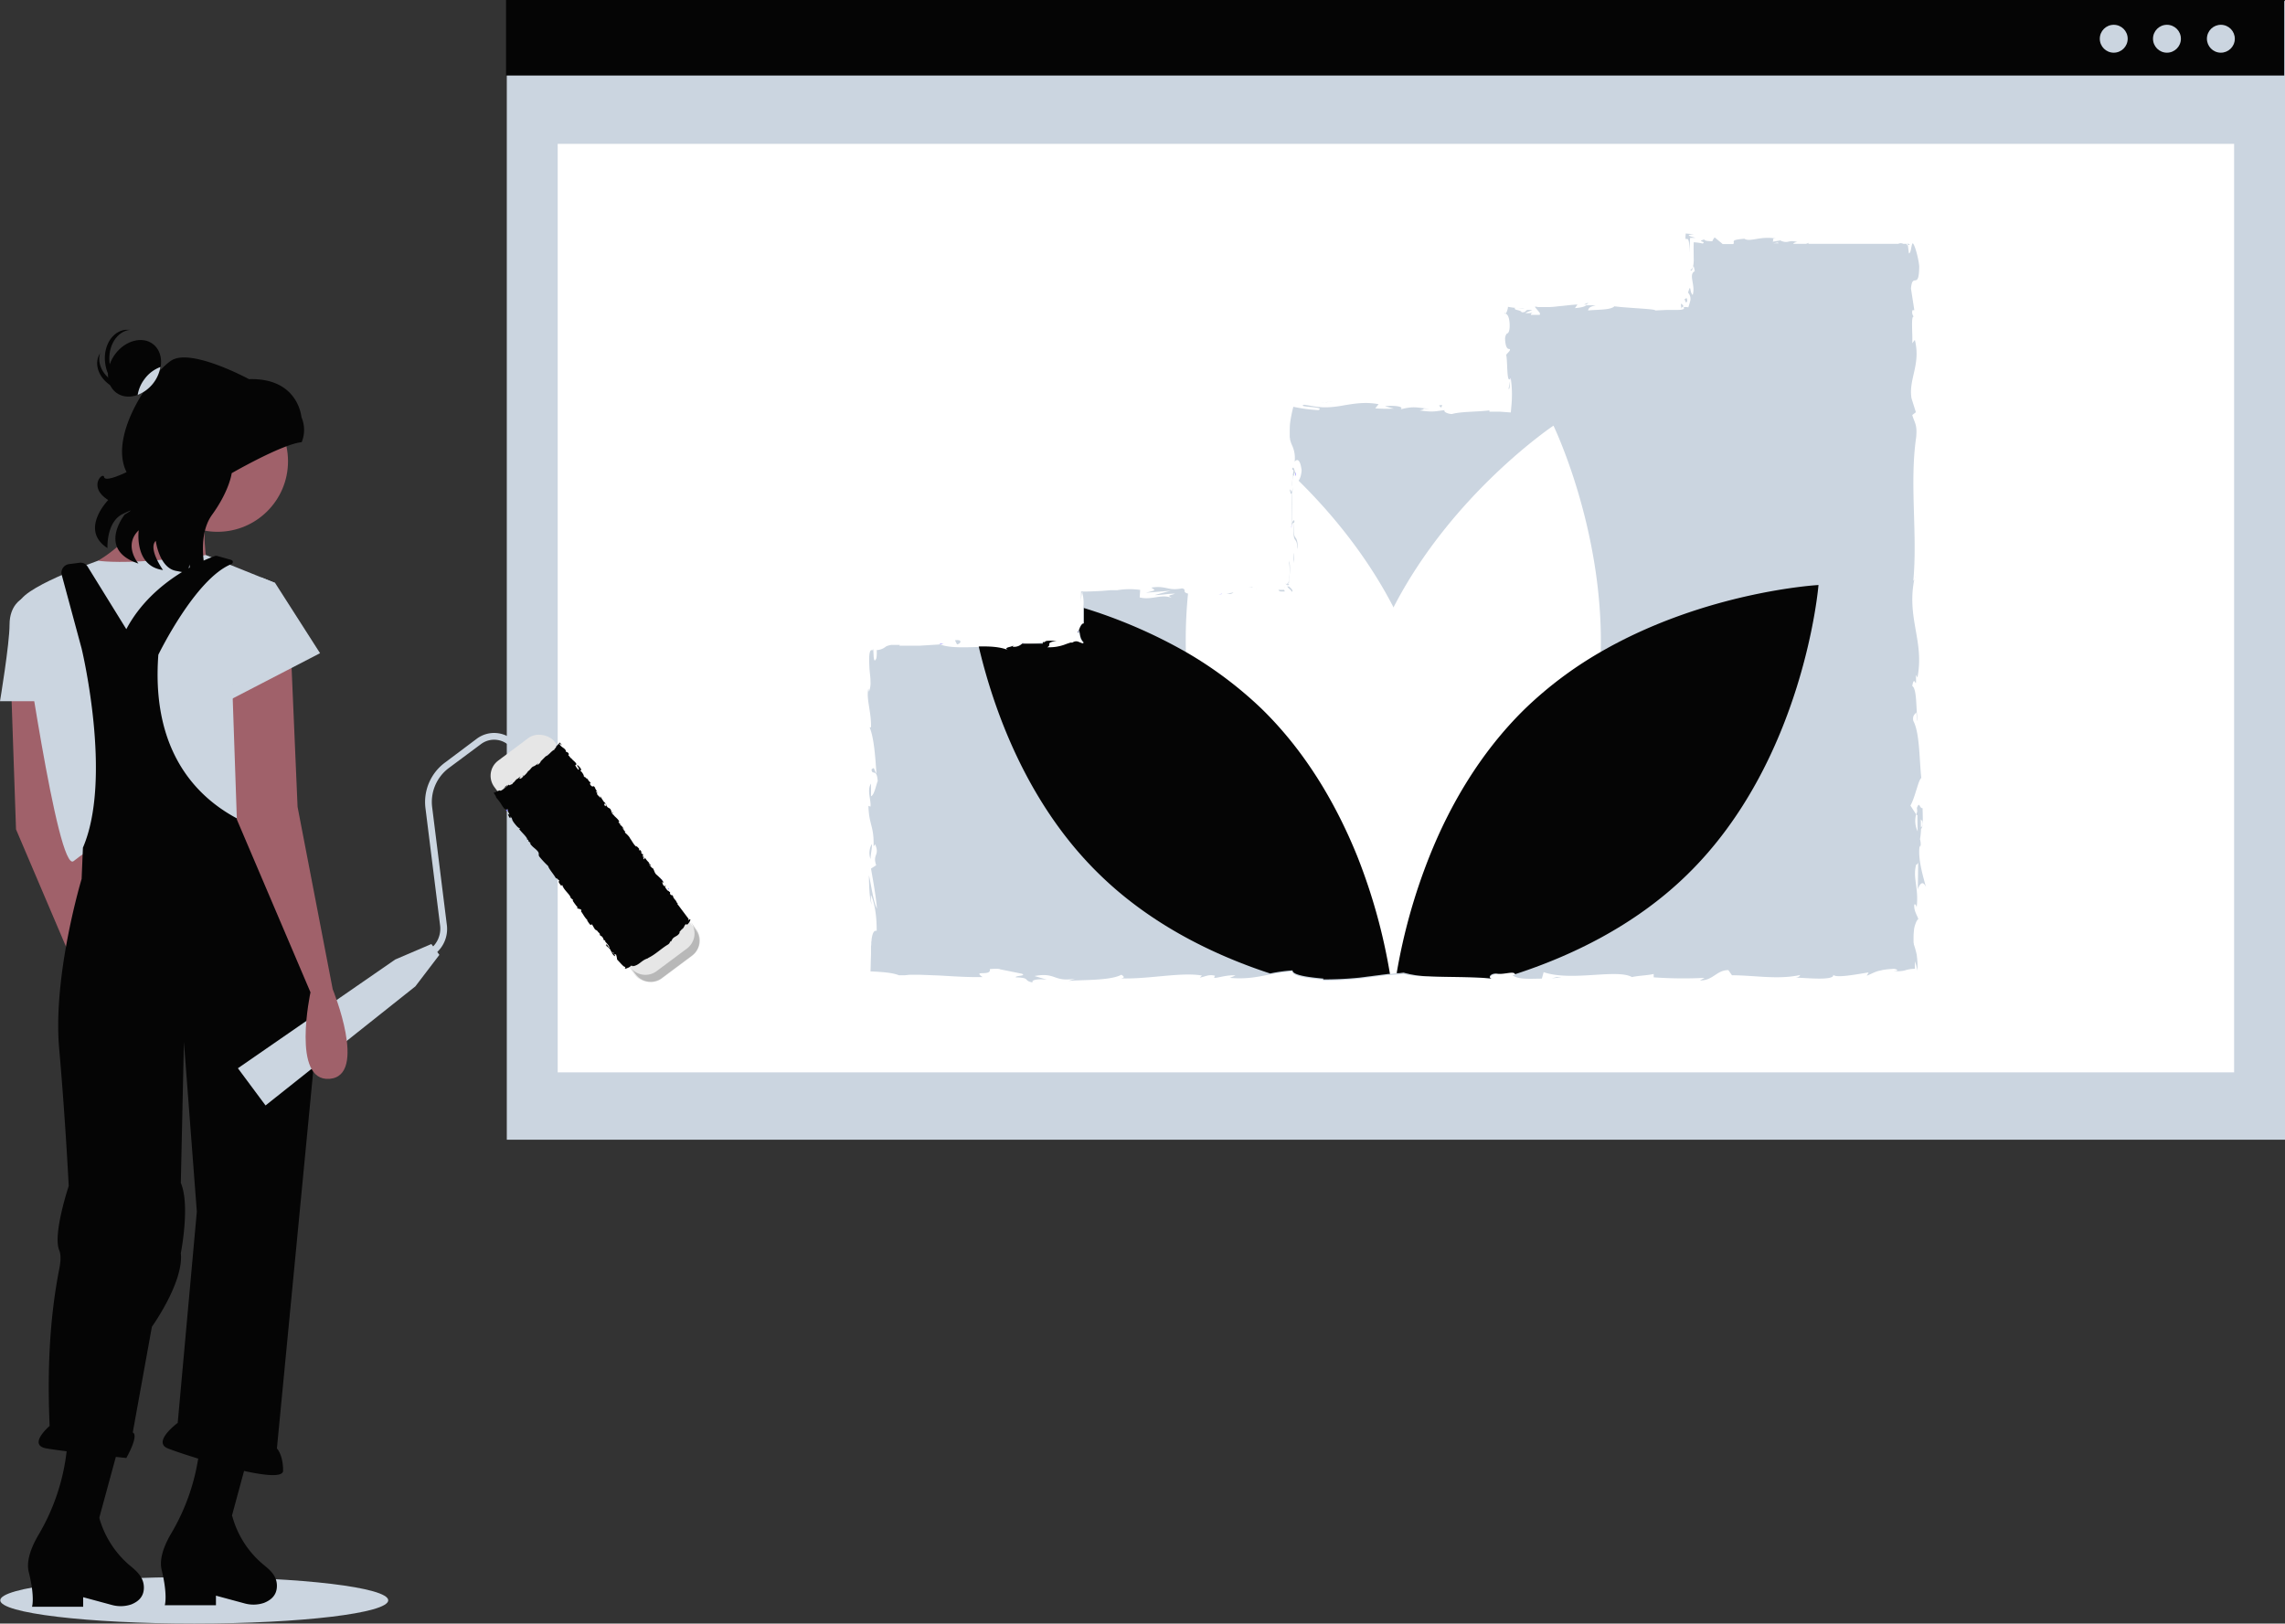 <svg id="a1bb6ffe-8d83-4899-8fa0-fcb3165ea164" xmlns="http://www.w3.org/2000/svg" viewBox="0 0 884.6 628.6"><rect x="0" y="0" width="884.6" height="628.6" fill="#333333" stroke="none"/><ellipse cx="75.2" cy="619.6" rx="75.1" ry="9" fill="#cbd5e0"/><rect x="196.2" y="0.4" width="688.4" height="440.87" fill="#cbd5e0"/><rect x="215.9" y="55.7" width="649" height="359.49" fill="#fff"/><rect x="195.9" width="688.4" height="29.24" fill="#050505"/><circle cx="818.3" cy="15" r="5.4" fill="#cbd5e0"/><circle cx="838.9" cy="15" r="5.4" fill="#cbd5e0"/><circle cx="859.5" cy="15" r="5.4" transform="translate(666.4 852.6) rotate(-78)" fill="#cbd5e0"/><path d="M584.7,146.2a4.9,4.9,0,0,0-.1,1.2Z" fill="#7f77ff"/><path d="M501.7,184.2a2.2,2.2,0,0,0-.3-1.4C501.5,183.7,501.6,184.4,501.7,184.2Z" fill="#7f77ff"/><path d="M500.1,203.2a4.9,4.9,0,0,0-.1,1.2A1.7,1.7,0,0,1,500.1,203.2Z" fill="#7f77ff"/><path d="M584.6,147.4l-.6,3.2C584.6,150.8,584.4,149,584.6,147.4Z" fill="#cbd5e0"/><path d="M613.2,117.9h.9a2.7,2.7,0,0,0,.8-.7Z" fill="#cbd5e0"/><path d="M650.9,119.6a1.3,1.3,0,0,1,.9-1l-.8-1C650.5,117.6,651,119,650.9,119.6Z" fill="#cbd5e0"/><path d="M690.5,92.6h0Z" fill="#7f77ff"/><path d="M689.7,92.8l.8-.2Z" fill="#7f77ff"/><path d="M582.9,121.1c-.2,0-.4.1-.4.3S582.8,121.4,582.9,121.1Z" fill="#cbd5e0"/><path d="M738.6,94.2v.6h.8Z" fill="#cbd5e0"/><path d="M497,226.4Z" fill="#7f77ff"/><path d="M417.7,244.2a1.6,1.6,0,0,1-.6.8C417.4,244.4,417.5,244.2,417.7,244.2Z" fill="#7f77ff"/><path d="M474.8,229.3l-1.6-.2Z" fill="#7f77ff"/><path d="M397.3,249h-1.7l.4.2A2.7,2.7,0,0,1,397.3,249Z" fill="#7f77ff"/><path d="M397.3,249h0Z" fill="#7f77ff"/><path d="M363.6,249.1l.6.3h1.1Z" fill="#7f77ff"/><path d="M392.1,250.1h0Z" fill="#7f77ff"/><path d="M733,375.9h0Z" fill="#7f77ff"/><path d="M742.3,344.3h0Z" fill="#7f77ff"/><path d="M471.8,230.2l1.1-.3C473.6,230,472.6,230,471.8,230.2Z" fill="#7f77ff"/><path d="M741.3,223.8a3.1,3.1,0,0,1,.2-.8A1.9,1.9,0,0,0,741.3,223.8Z" fill="#7f77ff"/><path d="M743.1,328c.1-.2.2-.5.4-.6v.5a7.4,7.4,0,0,0-.2-3,28.5,28.5,0,0,0,.4-4c1-.5.6-5.6.6-8-1.3.2-1.1-2.9-2.2-.1a14,14,0,0,1,.1,2.2c.1.3.1.7.2,1s-.1-.1-.1-.2c0,1.6,0,3.7.1,6.1a9.4,9.4,0,0,1-.6-6.6l-2.2-3.4c1.9-3.4,3-9.8,4.2-10.7-.8-7.4-.6-17.5-3.1-22.1-.4-2.2.7-2.5,1.1-3.3.3,1.3.2,2.7.6,3.4-.7-4.3-.2-12.5-2.1-13.6.9-5.3,1.7,3,1.4-4.3l.6,1c2.8-14.1-4.4-23.1-1.1-38.5a1.9,1.9,0,0,1-.5,1.1c1.7-18.2-1.5-37.5,1.1-55.5.5-5.1-.6-5.6-1.5-8.7l1.4-1.1-1.7-5.4c-1.2-7.5,3.7-13,1.3-22.6l-1,1.3c.2-3.5-.6-10.9.6-10.3a2.5,2.5,0,0,1-.5-2.5h.7l-1.3-8.4c.6-6.6,3.1,1,3.2-8.6-.3-3.5-2.2-10-2.7-8.7s-.5,3.6-1.3,3.7l-.4-3.2h-.4v-.5h-1.4a2.1,2.1,0,0,0-1.9,0H700l.3-.4-1.1.4h-5c.2-.3.6-.6,1.6-.7-3.6-1-3.2.7-6.2-.4-.4-.2-.2-.3.1-.3l-3.5.6c.7-.5-.6-1.5,1.5-1.2-6.3-1.2-10.1,1.5-12.5,0h.5c-6.5.5-3.8,1.1-4.7,2.1h-4.1l-.8-.7-1.1-.9-1.2-1a6,6,0,0,0-.9,1.5c-1.1,0-3.1-.1-3.1-.7-1.7.5-1.4.6-.9.8s1,.3.3.8a21.1,21.1,0,0,0-3.5-.5c-.1,2.2,0,4.8,0,6.8s-.3,3.5-1.3,3.9c1.1,1.5.9-4.2,1.7.5-2.6,1.3.4,5.4-.8,9.2-1.3-1.1-.6-4.9-1.8-.9a3.6,3.6,0,0,1,.9,3,27.6,27.6,0,0,1-.8,2.7,5.5,5.5,0,0,0-1.8-.1c.6.9-.7,1.1-2.7,1.1h-3.9l-4.4.2c.4-.6-10.5-.9-15.8-1.6l.2-.3c-1,1.8-6.4,1.5-10.4,1.9.2-1.1.9-1.5,3-2h-3.7c-.8.6-2,.9-4.4,1.1l1-1.4c-2.5.1-5,.5-7.6.7a28.6,28.6,0,0,1-4.2.3h-3.3l-1.3-.2c-.1.3.4.7.7,1.1l1,1.2a1,1,0,0,1,.1.9h-3.5c.1-.4.3-.7,1-.9a8.1,8.1,0,0,1-3.1.2,16.9,16.9,0,0,1,2.7-1.1c-3.7-.5-1.5.9-4.1.8-.6-1-2.5-.7-2.7-1.4s2.8.3,3.7,0a48.5,48.5,0,0,1-6.3-.7,6.2,6.2,0,0,1-.9,2.7c.6.1,1.3,1,1.5,3.5s-.3,3.8-.7,4l-.5.3-.3.6c-.1.2-.1.5-.2.8s0,4.3,1.4,4.4-.7,1.7-1,2.3c.6,2.5.1,11.8,1.7,9v-.3a39.9,39.9,0,0,1,.5,7.7c0,2.1-.3,4.1-.4,5.9l-4.1-.3h-4.2v-.5c-4.9.6-11,.4-14.5,1.4-1.5,0-3.5-.9-2.8-1.5-3.8.4-4.2.9-9.7.1,3.8-.8-1.3-.7,3.9-.6-4.9-.4-6-1.2-11.3.2,1.8-1.3-3.7-1.6-6-1.2l3.4.9a57.7,57.7,0,0,1-7.2-.1l1.3-1.6c-5.1-1-9.6-.2-13.8.5a42.2,42.2,0,0,1-6.1.7h-1.7l-2.3-.2-4.9-.8c-1.7.5.6.7,2.8.9s4.2.5,2.7,1.2a64.5,64.5,0,0,1-9.7-1.3,51.3,51.3,0,0,0-1.3,6.6c-.1,1.3-.1,2.4-.1,3.4v1.5c0,.2,0,.5.1.6v.4a11.3,11.3,0,0,0,.8,2.4,11.7,11.7,0,0,1,1,6.4c.6-.9,2.1-1.7,2.7,3.3-.2,2.7-1,4.2-1.8,4.4s-.8-.3-1-1.1a1.3,1.3,0,0,1-.1-.6c-.1-1.1.1-1.6.3-1.6s-.5-3.4-1.1-1.6l.6.6a23.4,23.4,0,0,0-.4,2.6c-.2,2.6-.4,5.7-1.1,4.6.5,3,.8,1.9,1.1,0-.6,5.2.1,8.5-.4,14.2.3-.9,1-1.8,1-.9-.8,9,1.1,4,1.3,10-.9,3.5-2.1-1.2-1.4,4.9-.6,3.7-1.5.8-2-.7a22.2,22.2,0,0,1,.1,7.7.9.9,0,0,0-.1.5c0,.1-.1.2-.1.3v.2h-.1l-.3.3-.4.3-.4-.5a.6.6,0,0,1,.2.5l.4.2a2,2,0,0,0,.8.4c-.2.2-.2.5-.6.2h-.1a4.9,4.9,0,0,0,1.2,1.3c.5.6,1.1,1.1.5,1.6a6.5,6.5,0,0,0-2.4-.1h-1.6a1.5,1.5,0,0,1-1.2-.7h2.5c.1-.1,0-.3-.1-.6s-.2-.8.1-1.1h-1.5c-.3-.2.2-.3.7-.4l-1.4-.3h-2.5c-1.8.5-1.4,2-6.4,2,.9-.9-1.7-1.6-2.9-1.5,2.9.1,1.4,1.5-1.2,2.1-4.6-.6-5,.5-7.4.5l2.7.3c-.9.9-3.2.7-6.4,1-.1-.2.2-.3.5-.4-3.3.5-7.2-1.8-11.6-.9h-.1c-2.3-.6-.2-1.6-2.2-2-5.6,1.1-6-1.2-11.9-.3,1.7,1.2,2,.9-2.1,2l9.6-.8-6.2,1.7c2.9,0,6.2-.7,7.9-.5-3,.9-2.6.6-1.3,1.6-3.9-1.7-7.8,1-12.4-.2l.2-2.9a28.9,28.9,0,0,0-8.8.1h-2.5l-3.7.3c-2.5.1-5,.3-7.9.2,0,1.3,0,2.7-.1,4.1l.4-3.7h.4c0,.1-.1.1-.2.2a14.5,14.5,0,0,1,.4,5.5v.5h0v6c-1-.3-1.3,1.5-1.9,2.8s.3.3.3.9.1.6.2,1a5,5,0,0,0,1.4,2.7l-.5.3-1.8-.7a2.3,2.3,0,0,0-1.8.2l-.4.2h-.7l-1.5.5a17.7,17.7,0,0,1-7.5,1.3c2.1-1.1-1.1-1.7,3.6-2.5-2.4,0-4.4-.2-4.5.5h-.8c-1.1,0-3,.4-4.7.6a5.3,5.3,0,0,1-2.5,0h-.8a4.4,4.4,0,0,1-3.6,1.2.2.2,0,0,1-.1-.3h0c-.5.4-3.8.6-1.7,1.6-3.1-1.3-7.2-1.5-11.4-1.4s-11.2.5-14.7-1l-8,.5h-7.9c.2-.1.2-.3.3-.3h-3.3a6.5,6.5,0,0,0-2.1.6,6,6,0,0,1-3.6,1.4,16.1,16.1,0,0,1-.1,3.1c-.4.9-.7,1.1-.8.8a5.7,5.7,0,0,1-.3-1.8c-.1-1.6-.1-3.3-.4-2-1.5-.7-1.4,3-1.2,7.1.2,2.4.4,3.4.4,4.9a9.1,9.1,0,0,1-.6,4l-.2-1.2c-1,3.7,1.2,9.1,1,15.1,0,0-.3-.3-.5,0,1.7,4.1,2.2,11.9,2.6,17.8-1.2-1.8-.6-2.7-1.9-1.6.2,2.6,2-.7,2.4,4.5-.7,1.7-1.3,5.4-2.6,5.9v-4.9c-1.7,2.5.1,6.4-.2,8.9l-.8-.3c.2,7.5,2.2,7.6,2,15.7l.6-.8c1.9,4.4-1.1,3.7.4,8.1l-2,1.3c.5,3,1.9,10.3,2.3,15.5-1.5-3-2.2-9.1-3.1-12.9,0,2.9.2,9.8,1.1,11.3a9.3,9.3,0,0,1-.3-3.7c1.5,3.5,2.2,8.2,2.2,13.9-1.2-.3-1.7,1.2-2,3.5v.4a2,2,0,0,0-.1.7,6.6,6.6,0,0,1-.1,1.4v3.1c-.1,2.2-.1,4.4-.2,6.6,4.5.2,8.6.5,11,1.5h2.3l1.9-.2h3.8l7.8.3c5.2.3,10.7.7,16.6.6-4.2-2.9,3.5-.1,2.8-3.1,2.7-.2,3.8-.1,4,.1h0l8.4,1.7c2,.9-2.6.7-2.4,1.4,6.1.2,2.6,1.2,6.6,2-.8-1,2.1-1.5,5.5-1.1l-4.8-1.4c8.4-1.6,7.3,2.5,15.8,1l-2.7.9c4.4-.5,16.2,0,20.5-2.4.7.4,1.8,1.2-.2,1.4,10.5.4,23.3-2.5,31.4-1.1l-.8.8c2-.3,3.4-1.4,5.9-.7-.1.3-.8.8.1.8s5.2-1.3,7.8-.9l-2.2.9c6.4.6,10.9-.4,15.5-1.3a65,65,0,0,1,8.7-1.2c-.1,2.1,8,2.8,12,3.2l-.2.3a135.6,135.6,0,0,0,14.3-.7l10.9-1.4h.7l2.6-.2h.9l1.8-.2A38.4,38.4,0,0,0,553,378c7.6.4,17.2.1,24.5.9-1.7-.4.3-1.7,2.2-1.9s6.6-1.2,6.8.2a.4.4,0,0,1-.1.3h-.9c2,1.9,7.3,1.4,11.4,1.4l.7-2.5c10.8,3.7,28.3-1.4,34.2,1.9,2.6-.6,5.8-.6,8.4-1.2v1.3a162.1,162.1,0,0,0,19.7.2l-1.8,1c5.1.1,6.4-4,11-4l1.4,2c8.8,0,17.7,1.8,26.4-.1-.1.3-.4.9-1.8,1,4,.1,15.2,1.3,14.6-1.1,1,1.4,9.2-.2,13.7-.9l-.7,1.3c2-.9,3-1.4,4.2-1.8l2.2-.5,1.5-.2,2.5-.2c1.7.2,2,.9,0,.8a10.8,10.8,0,0,0,4.4-.2,12.1,12.1,0,0,1,3.8-.6,28.1,28.1,0,0,1,.1-2.9q.5,1.7.9,3.6a33.3,33.3,0,0,0-.3-6.3,35.4,35.4,0,0,0-1.1-3.9,1.7,1.7,0,0,0-.1-.7v-2.2c0-.9.1-1.9.2-2.9s.9-3.5,1.5-3.8-1.8-3.1-1.4-5.8c.5-.3.8.6.9,1.1.9-7.6-1.6-11.3-.2-16.5a1.2,1.2,0,0,0,.8-.9c-.1,5.5-.1,10.1-.2,10.5s1.4-4.9,3.2-1C744.5,339.4,742.5,332.7,743.1,328Zm1.1-10.1c.2,1.6-.1,2.1-.4,2.4s-.1-1.7-.2-2.9a.3.3,0,0,1-.1-.2Zm-56-224,.4.3h-2.1l1.7-.3Z" fill="#cbd5e0"/><path d="M497.7,226.9h0Z" fill="#7f77ff"/><path d="M471.6,230.2h0Z" fill="#7f77ff"/><path d="M742.4,315a2,2,0,0,1-.1-.7,3,3,0,0,0-.4,1l.5.5Z" fill="#cbd5e0"/><path d="M584.7,146.2l.2-.5c0,.2-.1.2-.1.3Z" fill="#7f77ff"/><path d="M653.1,92.5c.5,0,1,.7.9,5.3l.3-5.7h2.1c-1.7-.5-4.6-1.2-.6-1.4l-3.2-.3C652.3,93.2,652.7,92.5,653.1,92.5Z" fill="#cbd5e0"/><path d="M653.2,116.5c-.1-1.1-.3-1.2-.5-1s-.4.4-.6.2C652.6,117,652.7,117.7,653.2,116.5Z" fill="#cbd5e0"/><path d="M557.9,158.1l.4-1.3C555.7,157,558.3,157.3,557.9,158.1Z" fill="#cbd5e0"/><polygon points="512.8 155.8 513 155.8 513.4 155.7 515 155.6 516.1 155.4 514 155.7 512.9 155.8 511.1 155.9 512.4 155.8 512.8 155.8" fill="#cbd5e0"/><path d="M369.7,247.9l.8,1.6C372.2,249.2,372.6,247.4,369.7,247.9Z" fill="#cbd5e0"/><path d="M337.5,326.8a7,7,0,0,0-.5,5.8C337.1,330.3,337.7,328,337.5,326.8Z" fill="#cbd5e0"/><polygon points="600.7 378.8 604.5 378.4 602.7 378.3 600.7 378.8" fill="#cbd5e0"/><path d="M619.7,252.5a149.5,149.5,0,0,1-5,35.2c-11.8,43.8-44.3,75.7-61.7,90.3a38.4,38.4,0,0,1-9.6-1.4l-1.8.2h-.9l-2.6.2h-.7a219.3,219.3,0,0,1-12.1-45.8h0c-3.1-20.1-3.6-43.6,2.8-67.2a141.5,141.5,0,0,1,11.3-28.7c22.7-44.2,62-70.5,62-70.5S620.9,205,619.7,252.5Z" fill="#fff"/><path d="M500.1,203.2a4.9,4.9,0,0,0-.1,1.2A1.7,1.7,0,0,1,500.1,203.2Z" fill="#fff"/><path d="M471.8,230.2l1.1-.3C473.6,230,472.6,230,471.8,230.2Z" fill="#fff"/><path d="M473.2,229.1l1.6.2Z" fill="#fff"/><path d="M496.7,226.5h0Z" fill="#fff"/><path d="M497.7,226.9h0Z" fill="#fff"/><path d="M553.5,331.4h0a229.9,229.9,0,0,1-11.9,45.4h-.9l-2.6.2h-.7l-10.9,1.4c-17.3-14.3-50.5-46.5-62.5-90.9a149.4,149.4,0,0,1-4.9-35.2,180,180,0,0,1,.9-23.2c4.4-.9,8.3,1.4,11.6.9-.3.1-.6.2-.5.4,3.2-.3,5.5-.1,6.4-1l-2.7-.3c2.4,0,2.8-1.1,7.4-.4,2.6-.7,4.1-2.1,1.2-2.2,1.2-.1,3.8.6,2.9,1.5,5,0,4.6-1.5,6.4-2h2.5l1.4.3c-.5.1-1,.2-.7.4h1.5c-.3.3-.2.7-.1,1.1s.2.5.1.6h-2.5a1.5,1.5,0,0,0,1.2.7h1.6a6.5,6.5,0,0,1,2.4.1c.6-.5,0-1-.5-1.6a4.9,4.9,0,0,1-1.2-1.3h.1c.4.3.4,0,.6-.2a2,2,0,0,1-.8-.4h.7v-1.5a.9.9,0,0,1,.1-.5,22.2,22.2,0,0,0-.1-7.7c.5,1.5,1.4,4.4,2,.7-.7-6.1.5-1.4,1.4-4.9-.2-6-2.1-1-1.3-10,0-.9-.7,0-1,.9.5-5.7-.2-9,.4-14.2-.3,1.9-.6,3-1.1,0,.7,1.1.9-2,1.1-4.6l.7.6,1,1.1c12.2,11.9,26.5,28.7,37.2,49.4h0a154.3,154.3,0,0,1,11.3,28.7C557,287.8,556.5,311.3,553.5,331.4Z" fill="#fff"/><path d="M417.7,244.2a1.6,1.6,0,0,1-.6.8C417.4,244.4,417.5,244.2,417.7,244.2Z" fill="#3f3d56"/><path d="M392.1,250.1h0Z" fill="#3f3d56"/><path d="M538.1,377.1h-.7l-10.9,1.4a135.6,135.6,0,0,1-14.3.7l.2-.3c-4-.4-12.1-1.1-12-3.2a65,65,0,0,0-8.7,1.2c-21.1-6.9-45.8-18.6-65.9-38.2-28.5-27.6-41.3-64.6-46.9-88.4,4.2-.1,8.3.1,11.4,1.4-2.1-1,1.2-1.2,1.7-1.6s0,.2.1.3h0a4.4,4.4,0,0,0,3.6-1.2h8v-.6h.8c.1-.7,2.1-.5,4.5-.5-4.7.8-1.5,1.4-3.6,2.5a17.7,17.7,0,0,0,7.5-1.3l1.5-.5h.7l.4-.2a2.3,2.3,0,0,1,1.8-.2l1.8.7.5-.3a5,5,0,0,1-1.4-2.7c-.1-.4-.1-.7-.2-1s-.1-1-.3-.9.9-3.1,1.9-2.8v-6a195.8,195.8,0,0,1,39.6,17.1,152.8,152.8,0,0,1,29.3,22c17.6,17.2,29.2,37.9,36.9,56.9h0A221.9,221.9,0,0,1,538.1,377.1Z" fill="#050505"/><path d="M585.5,377.5h0Z" fill="#3f3d56"/><path d="M704,226.5s-5.5,68.1-51,112.3c-20.3,19.8-45.2,31.5-66.5,38.4-.2-1.4-4.3.2-6.8-.2s-3.9,1.5-2.2,1.9c-7.3-.8-16.9-.5-24.5-.9a38.4,38.4,0,0,1-9.6-1.4l-1.8.2h-.9a222.8,222.8,0,0,1,12.8-45.5c7.6-19,19.3-39.7,36.9-56.9a149.7,149.7,0,0,1,29.3-22C660.4,228.9,704,226.5,704,226.5Z" fill="#050505"/><path d="M64.4,187.3s-13.6,27.2-34.7,33.4,50.8,0,50.8,0-3.7-19.8,1.3-22.3S64.4,187.3,64.4,187.3Z" fill="#a0616a"/><path d="M42.4,140.4c-.7-6.4,2.8-12.1,7.9-12.7H48.5c-5.1.6-8.6,6.3-7.8,12.8S46,151.5,51.1,151C46.7,150.4,43,146.1,42.4,140.4Z" fill="#050505"/><path d="M47,149.2c-6.2-2.1-9.8-7.7-8.2-12.6h.1a5.6,5.6,0,0,0-.9,1.7c-1.6,4.8,2,10.5,8.2,12.6s12.3-.2,14-4.9C57.8,149.5,52.3,151,47,149.2Z" fill="#050505"/><path d="M4.4,268.6l1.8,52.5L34.7,388s-7.4,34.6,7.4,33.4,1.3-34.7,1.3-34.7L29.7,316.1l-2.4-58.2Z" fill="#a0616a"/><circle cx="84.2" cy="178.6" r="27.3" fill="#a0616a"/><path d="M106.5,225.7,79.7,214.9s-5.4.9-20.2,2.1-21.5.1-21.5.1-31.8,11-30.6,17.2,14.9,104.1,21.1,99.1,9.9-6.1,9.9-6.1l68.1-6.2Z" fill="#cbd5e0"/><path d="M12.4,231.9h-4s-4.7,2.4-4.7,9.9S0,271.5,0,271.5H19.8Z" fill="#cbd5e0"/><path d="M48.9,243.6,34,219.5a3.2,3.2,0,0,0-3.3-1.6l-3.9.5a3.4,3.4,0,0,0-3,3.7,1.1,1.1,0,0,1,.1.5l7.7,28.5s12.1,50.2.5,77.1l-.5,12.1s-11.2,37.1-8.7,65.6,3.7,53.3,3.7,53.3-6.2,18.6-3.7,24.8c.8,1.8.6,4.6,0,7.5-3.5,18-4.4,36.3-3.9,54.6l.2,6s-8.7,7.4-1.2,8.7,30.9,3.7,30.9,3.7,5-8.7,2.5-9.9l7.4-40.9S71.2,496.4,70,485.2c0,0,3.7-18.6,0-27.2l1.2-54.6,5,65.7-7.4,81.8s-10,7.4-3.8,9.9,44.6,14.8,44.6,8.6-2.4-8.6-2.4-8.6l16.1-167.3-8.7-69.3s-58.2-5-53.3-70.7c0,0,14.3-29.5,28.3-35.1a.9.9,0,0,0,.5-1.1,1.2,1.2,0,0,0-.5-.5l-5.7-1.6h-.5C80.9,216.1,59.4,223.8,48.9,243.6Z" fill="#050505"/><path d="M77.4,559.5l-.2,1.8a81.9,81.9,0,0,1-10.8,32.2c-2.8,4.7-4.9,10.1-3.8,14.4,2.4,9.9,1.2,13.6,1.2,13.6H83.6v-3.7l11.1,3a12.8,12.8,0,0,0,7.5-.2c2.5-1,5-2.8,5-6.6s-2.4-5.9-5.2-8.2a36.9,36.9,0,0,1-12-18.5l-.2-.5,7.4-27.3Z" fill="#050505"/><path d="M26,560.2l-.2,1.7A81.9,81.9,0,0,1,15,594.1c-2.8,4.7-4.9,10.1-3.9,14.4,2.5,9.9,1.3,13.6,1.3,13.6H32.2v-3.7l11.1,3a12.8,12.8,0,0,0,7.5-.2c2.5-1,4.9-2.8,4.9-6.5s-2.3-6-5.1-8.3a37.3,37.3,0,0,1-12.1-18.5v-.5l7.4-27.2Z" fill="#050505"/><path d="M89.7,183.2s19.6-11.3,27.1-12a12.6,12.6,0,0,0-.1-9.7s-1.2-15.3-20.3-14.7c0,0-22.5-12.2-30.1-7.2S41.8,168.5,49,182.8c0,0-8.3,4.1-8.7,1.9s-6.5,3.8,1.6,8.9c0,0-11.3,11.5-.3,18.6,0,0-.5-10.1,5.9-13.2s.8.2.8.2-11,13.6,5.3,19c0,0-6-7,.1-12.9,0,0-1.9,13.9,9.4,15.4,0,0-5.9-8.3-2.8-11.3,0,0,1.3,10.3,7.7,11.6l4.7.9,1.6-8.3s-4.5,10.6,6.1,11.2c0,0-5.1-16.1,1.7-25.5S89.7,183.2,89.7,183.2Z" fill="#050505"/><ellipse cx="52" cy="142.7" rx="11.8" ry="9.3" transform="translate(-93.1 98) rotate(-52.9)" fill="#050505"/><path d="M62.1,142.1a13.3,13.3,0,0,0-6.1,4.6,13.7,13.7,0,0,0-2.7,6.2,14.2,14.2,0,0,0,8.8-10.8Z" fill="#cbd5e0"/><path d="M156.7,378.1l-1.5-2.1,11.4-8.6a9.9,9.9,0,0,0,3.8-8.9l-5.7-45.7a19,19,0,0,1,7.5-17.5l12.4-9.3a11.2,11.2,0,0,1,15.6,2.2l2.9,3.8-2.1,1.6-2.9-3.8a8.5,8.5,0,0,0-11.9-1.7l-12.5,9.3a16.4,16.4,0,0,0-6.4,15.1l5.7,45.7a12.3,12.3,0,0,1-4.8,11.3Z" fill="#cbd5e0"/><polygon points="160.8 381.9 170.1 369.7 167 365.5 153 371.5 92.1 413.6 102.8 428 160.8 381.9" fill="#cbd5e0"/><rect x="215.8" y="279.3" width="29.2" height="105.52" rx="7.3" transform="translate(-153.1 204.5) rotate(-36.8)" fill="#e6e6e6"/><path d="M269.4,359.7l-1.6-2.3-.4-.4a7.3,7.3,0,0,1-1.4,10.2h0L254.2,376a7.3,7.3,0,0,1-10.2-1.5l.4.5,1.7,2.2a7.2,7.2,0,0,0,10.1,1.5l11.8-8.8A7.2,7.2,0,0,0,269.4,359.7Z" opacity="0.2" style="isolation:isolate"/><path d="M234.6,311.6c-.1-.1-.2-.2-.2-.1Z" fill="#7f77ff"/><path d="M232.7,308.7v0Z" fill="#7f77ff"/><path d="M246,327.2c-.1,0,.1.2.3.5Z" fill="#7f77ff"/><path d="M251.8,334.6h0Z" fill="#7f77ff"/><path d="M255.4,340h.5C255.8,339.8,255.5,340,255.4,340Z" fill="#7f77ff"/><path d="M266.7,355.7h0Z" fill="#7f77ff"/><path d="M229.1,303.3h0Z" fill="#7f77ff"/><path d="M196.1,314.1c-.2-.7.9.6.5-.3S195.7,313.3,196.1,314.1Z" fill="#7f77ff"/><path d="M220.3,291.8v.2C220.4,292,220.4,292,220.3,291.8Z" fill="#7f77ff"/><path d="M215.7,288.5l-.4.4h.1Z" fill="#7f77ff"/><path d="M211.2,292.8h0Z" fill="#7f77ff"/><path d="M267,355.9c-.2.2-.5.4-.6.3l.2-.4h0l-3.9-5.2h0l-.5-.6h.2c-.2-.6-.4-.3-.5-.9h0l-.4-.4c.1,0,.2-.3.3,0s-1.3-1.1-1.2-1.7h0c-.7-.8-.5-.4-.8-.4l-.4-.5v-.8h-.3c-.1-.1-.3-.4-.1-.4s-.1.2-.4,0-1.4-1.5-1.1-2,.3.7-.3.2-.6-.7-.8-1.4.6.6.4-.1-.7-1.1-1.1-1.5-.9-.9-1.6-1.5-.8-1.6-1.3-2.4h.1c-.4.1-.9-.7-1.4-1.2s.3,0,.6.2l-.3-.5a1.8,1.8,0,0,1-.7-.5h.4a9.1,9.1,0,0,1-1.8-2.1c-.2.1-.1.5-.4.6l-.3-.5h.3c-.1-.1-.3-.2-.4-.4l.5.2c-.2-.4-.3-.1-.5-.4s-.1-.3.1-.4.1.4.2.4a3.6,3.6,0,0,1-.4-1.1c-.1.1-.2.2-.4,0s0-.4-.2-.9-.4-.5-.7-.4-.1-.3,0-.4-1.3-1.6-1.2-1h0c-1.1-.9-1.7-2.4-2.6-3.5h.1a9.8,9.8,0,0,0-1.7-1.8c-.2-.2-.2-.6-.1-.6a4.5,4.5,0,0,1-1-1.3c.6.4,0-.2.5.5s-.4-1-1.1-1.5-.1-.7-.4-1l.2.6a3.9,3.9,0,0,1-.8-1h.4c-.7-1.6-2.4-2.1-2.6-3.5s.4.8,0,.7a13.4,13.4,0,0,1-.7-1.8c-.5-1-1-.5-1.6-1.5s-.2.5-.7-.1-.2-1.1.2-.7a.3.3,0,0,1,.1.2c.1.2.4.4.3.1h-.2c-.1-.4-.7-1.2-.4-1.1s-.3-.1-.1.3-1-1.3-1.5-2.2,0,.4-.1.3-.5-.4-1.2-1.2.5-.1-.3-.9.2-.3.4-.1a6.7,6.7,0,0,1-1.2-2l.4.4-.5-.6v.3a.9.9,0,0,1-.3-.5c-.3-.1-.1.5-.7.1s-.8-.9-.6-1.2.2-.2.8.5l-.4-.5c0-.1.1,0,.1,0s-.6-.2-1.3-1.2.1-.4,0-.5-.1.3-.5,0-.6-.6-.8-.9l.2.4c-.2,0-.4-.3-.8-.7s.4.3.3.1-.6-1.3-1.2-1.8.2-.2.1-.6-.4-.9-1.2-1.6.1.4-.5,0l1.1,1.2-.9-.7.8,1c-.4-.2-.3-.2-.3.1s-1-1-1.3-1.7l.5-.4c-.5-1.1-1.5-1.4-2.3-2.7l.3.4c-.4,0-.6-.7-1-1s.1-.4,0-.7-.6-.9-1-.7l-.2-.7c-.6-1-1.4-1-2.2-2.1s.2-.1.2-.2.1-.1.5.3-.7-1-.7-.8v-.2h-.1a.1.1,0,0,0-.1.1l-.4.5-.8.8a2.1,2.1,0,0,1-.5.9.1.1,0,0,1-.1-.1c.1.1-.4.6,0,.5-1.3.4-2.4,2.3-3.5,2.6l-1.9,1.9c0-.1-.1-.1,0-.2s-.1.9-1.1,1.5.3-.5,0-.4-1.1,1-2,1.2h.1c-.6.2-1,1.1-1.8,1.7h-.1a7.3,7.3,0,0,1-2.1,2.2c.1-.4.3-.4,0-.5s.4.3-.3.9-.9.3-1.1.1l.6-.5c-.5,0-.8.6-1.2.8h-.1c-1,.7-.8,1-1.9,1.8h.1c-.4.7-.6.1-1.1.8l-.4-.3-2,1.7,1.6-1.6a4.4,4.4,0,0,0-1.5,1.2.7.7,0,0,1,.5-.4,4,4,0,0,1-1.9,1.5c0-.4-.9,0-1.9.5l-.4.2h-.2s-.2.1-.1.1l.5.7a3.7,3.7,0,0,1,.5,1.1l.6.7.4.5.8,1.1a13.8,13.8,0,0,0,1.6,2.3c0-.9.3.5.7,0s.4.5.4.6h0l.6,1.3c.1.4-.4-.2-.5-.1s.1.5.4,1.1.4.1.7.6l-.3-.8c1.2,1,.4,1.3,1.5,2.3l-.4-.3c.5.5,1.6,2.2,2.4,2.5s0,.4-.2.1c1,1.5,2.8,2.9,3.3,4.1h-.2c.3.3.6.3.7.7s-.2,0-.1.2a2.8,2.8,0,0,1,1,.9l-.4-.2c.9,1.5,1.9,1.9,2.9,3s.3,1.4.7,2h-.1a33.3,33.3,0,0,0,3.6,3.9c.3,1.2,2.2,3.2,3.1,4.9-.1-.3.3-.2.5.1s1,.7.6.9h-.1c-.1.5.5,1.1.9,1.7l.5-.2c.5,1.9,3.1,3.7,3.2,4.9l1,.9-.2.2a23.4,23.4,0,0,0,2,2.7h-.4c.5.7,1.3.3,1.8,1l-.2.4c.9,1.2,1.5,2.6,2.7,3.6l-.4-.2c.4.6,1.4,2.4,1.7,1.8s.9,1.3,1.5,1.8h-.3a3.1,3.1,0,0,1,1.5,1c.1.2-.1.2-.2,0s.6.3,1,1.1l-.4-.2a1.8,1.8,0,0,0,.9.8c.4.3.9,1.2.7,1.4a1,1,0,0,1,.8.6c0,.1-.2,0-.2,0s1.4,1.3,1.7,2.2-.1.1-.1.2l-1-1.4c-.2.1.3.8-.4.5a8.6,8.6,0,0,1,2,1.8.1.1,0,0,1-.1.1h0l.3.4.3.5c-.1.2.5.9.8,1.2s.5.3.3-.3l-.2-.2c-.1-.1-.1-.1-.1-.2h0l-.6-.8a1.6,1.6,0,0,1,.7.9l.7.2a9.3,9.3,0,0,1,.4,1.9l1.4,1.5a4.6,4.6,0,0,0,.7.7,1.6,1.6,0,0,0,.8.6.5.5,0,0,1,.3.5c0,.1.1.1.2.1h-.4l-.3-.3c.2.2.4.7.8.4l1-.4.6-.4.3-.3c.9-.2-.4.5.7,0v.2c2.6-.4,3.3-2.4,6-3.1h-.3c2.9-1.3,5.2-3.7,7.9-5.3.7-.5.6-.7.9-1.2h.3l.5-.9c.7-1.1,2.1-1,2.9-2.6h-.3c.4-.4,1.1-1.4,1.2-1.2l.2-.4h.2l.7-1.3c.8-.8.4.6,1.4-.7S267.2,355.8,267,355.9Zm-5.4-7.1h0l-.2-.3ZM237.3,369h-.1c-.2-.2-.2-.3-.2-.4l.3.4Z" fill="#050505"/><path d="M237.8,369.2h-.1Z" fill="#7f77ff"/><path d="M246.3,327.8h0Z" fill="#7f77ff"/><path d="M259.1,344.4c-.6-1.3-.1.4-.9-.8l.6.9C258.8,344.3,258.8,344,259.1,344.4Z" fill="#7f77ff"/><path d="M256.6,340.8c-.3-.3-.4-.3-.2.1S256.5,340.8,256.6,340.8Z" fill="#7f77ff"/><path d="M242.1,321.8h.2C242,321.3,242.2,321.7,242.1,321.8Z" fill="#7f77ff"/><polygon points="238.3 315.8 237.7 315.3 238.1 315.7 238.3 315.8" fill="#7f77ff"/><path d="M211.7,292h.4C212.2,291.9,212,291.6,211.7,292Z" fill="#7f77ff"/><path d="M197.5,303.1l.9-.4A1.5,1.5,0,0,0,197.5,303.1Z" fill="#7f77ff"/><polygon points="217.6 343.1 218.1 343.6 217.9 343.3 217.6 343.1" fill="#7f77ff"/><path d="M89.9,264.9l1.8,52.4,28.5,66.9s-7.5,34.7,7.4,33.5,1.2-34.7,1.2-34.7l-13.6-70.6-2.5-58.2Z" fill="#a0616a"/><polygon points="100.3 228.1 101 223.5 106.5 225.7 123.9 252.9 88 271.5 100.3 228.1" fill="#cbd5e0"/></svg>